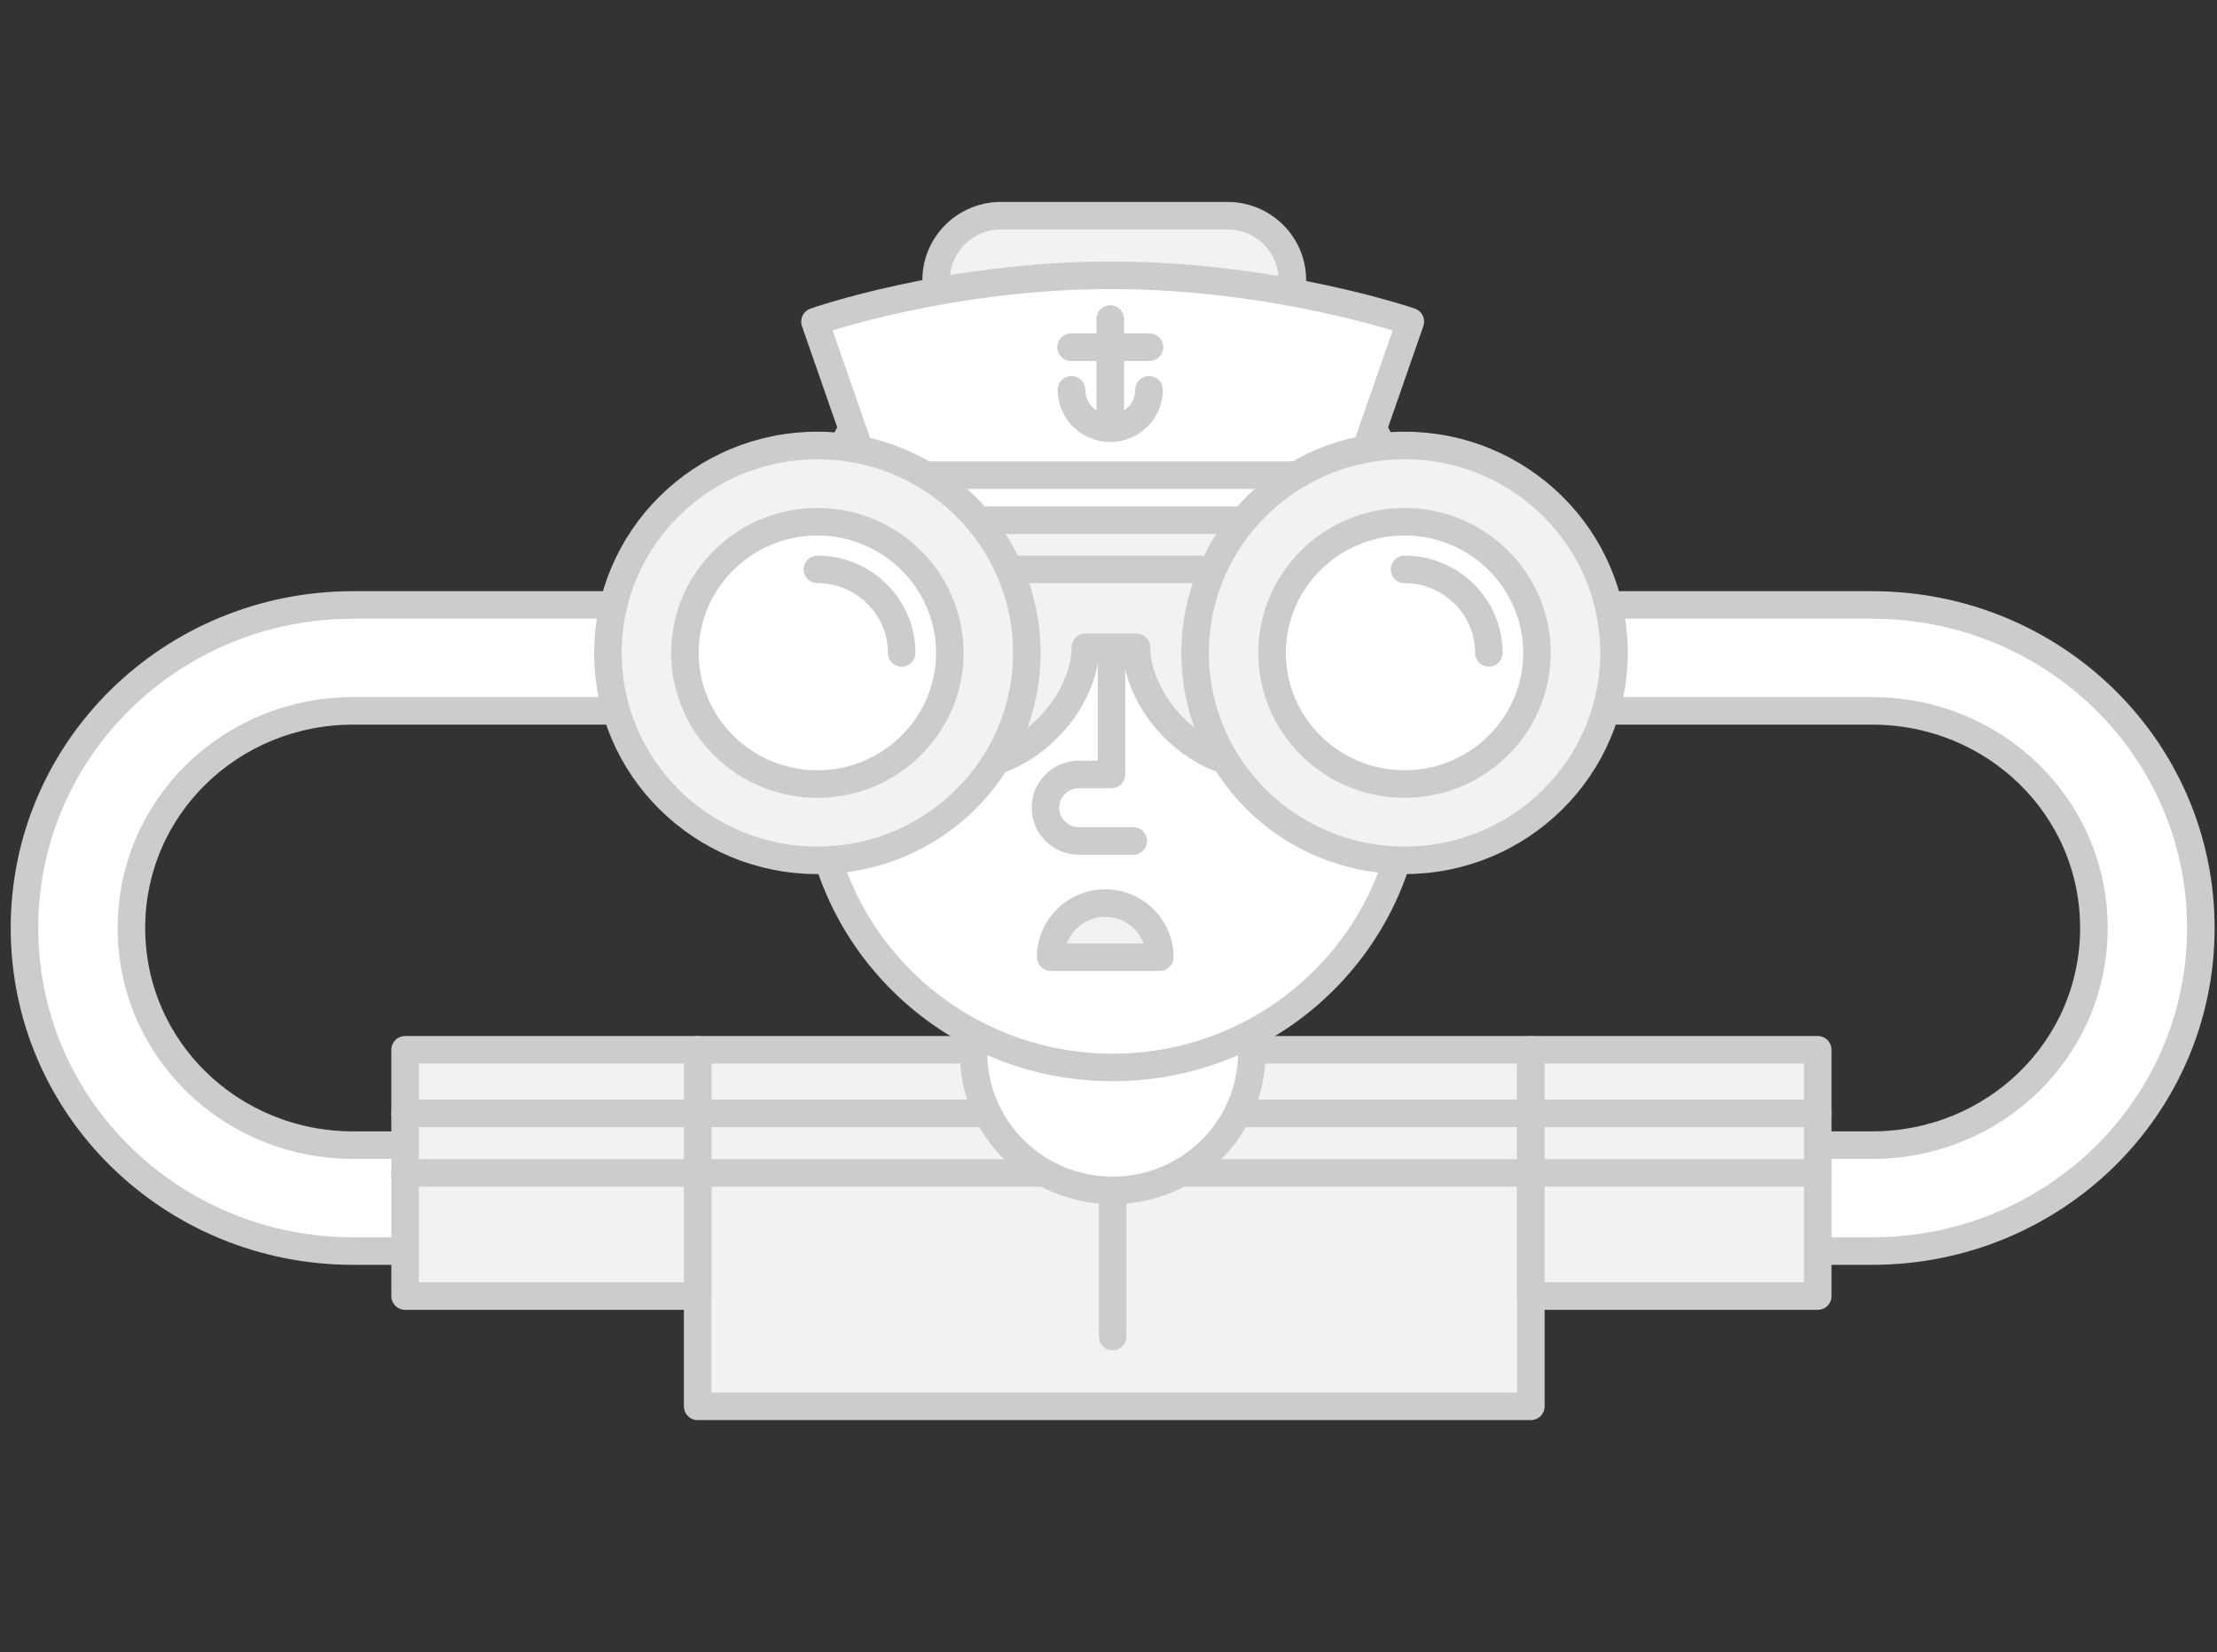 <svg width="161" height="120" fill="none" xmlns="http://www.w3.org/2000/svg"><rect width="100%" height="100%" fill="#333333" stroke="none"/><path fill-rule="evenodd" clip-rule="evenodd" d="M130.568 90.859v-7.693h5.387c8.881 0 16.105-6.974 16.105-15.769s-7.224-15.77-16.105-15.77h-20.921v-7.692h20.921c13.163 0 23.872 10.425 23.872 23.462 0 13.037-10.709 23.462-23.872 23.462h-5.387z" fill="#fff"/><path clip-rule="evenodd" d="M135.955 90.859h-5.387v-7.693h5.387c8.881 0 16.105-6.974 16.105-15.769s-7.224-15.77-16.105-15.77h-20.921v-7.692h20.921c13.163 0 23.872 10.425 23.872 23.462 0 13.037-10.709 23.462-23.872 23.462v0z" stroke="#CCC" stroke-width="2" stroke-linecap="round" stroke-linejoin="round"/><path fill-rule="evenodd" clip-rule="evenodd" d="M25.65 90.859h4.725v-7.693h-4.726c-8.88 0-16.105-6.974-16.105-15.769s7.224-15.77 16.105-15.77h20.26v-7.692h-20.26c-13.163 0-23.872 10.425-23.872 23.462 0 13.037 10.71 23.462 23.872 23.462" fill="#fff"/><path clip-rule="evenodd" d="M25.65 90.859h4.725v-7.693h-4.726c-8.88 0-16.105-6.974-16.105-15.769s7.224-15.77 16.105-15.77h20.26v-7.692h-20.26c-13.163 0-23.872 10.425-23.872 23.462 0 13.037 10.71 23.462 23.872 23.462v0z" stroke="#CCC" stroke-width="2" stroke-linecap="round" stroke-linejoin="round"/><mask id="a" maskUnits="userSpaceOnUse" x="1" y="0" width="160" height="120" style="mask-type:alpha"><path fill-rule="evenodd" clip-rule="evenodd" d="M1 120h159.605V0H1v120z" fill="#fff"/></mask><g mask="url(#a)"><path fill-rule="evenodd" clip-rule="evenodd" d="M50.664 102.135h60.507V76.242H50.664v25.893z" fill="#F2F2F2"/><path clip-rule="evenodd" d="M50.664 102.135h60.507V76.242H50.664v25.893z" stroke="#CCC" stroke-width="2" stroke-linecap="round" stroke-linejoin="round"/><path fill-rule="evenodd" clip-rule="evenodd" d="M111.171 94.127h20.836V76.242h-20.836v17.885z" fill="#F2F2F2"/><path clip-rule="evenodd" d="M111.171 94.127h20.836V76.242h-20.836v17.885z" stroke="#CCC" stroke-width="2" stroke-linecap="round" stroke-linejoin="round"/><path fill-rule="evenodd" clip-rule="evenodd" d="M29.42 94.127h21.244V76.242H29.42v17.885z" fill="#F2F2F2"/><path clip-rule="evenodd" d="M29.42 94.127h21.244V76.242H29.42v17.885z" stroke="#CCC" stroke-width="2" stroke-linecap="round" stroke-linejoin="round"/><path d="M29.42 80.857h102.588M29.42 85.186h102.588" stroke="#CCC" stroke-width="2" stroke-linecap="round" stroke-linejoin="round"/><path fill-rule="evenodd" clip-rule="evenodd" d="M90.907 76.445c0 5.527-4.524 10.008-10.105 10.008-5.58 0-10.105-4.48-10.105-10.008" fill="#fff"/><path d="M90.907 76.445c0 5.527-4.524 10.008-10.105 10.008-5.58 0-10.105-4.48-10.105-10.008" stroke="#CCC" stroke-width="2" stroke-linecap="round" stroke-linejoin="round"/><path fill-rule="evenodd" clip-rule="evenodd" d="M92.695 22.397H69.14a1.15 1.15 0 01-1.155-1.144v-.92c0-2.577 2.11-4.667 4.713-4.667h16.44c2.603 0 4.713 2.09 4.713 4.668v.919a1.15 1.15 0 01-1.155 1.144" fill="#F2F2F2"/><path clip-rule="evenodd" d="M92.695 22.397H69.14a1.15 1.15 0 01-1.155-1.144v-.92c0-2.577 2.11-4.667 4.713-4.667h16.44c2.603 0 4.713 2.09 4.713 4.668v.919a1.15 1.15 0 01-1.155 1.144v0z" stroke="#CCC" stroke-width="2" stroke-linecap="round" stroke-linejoin="round"/><path fill-rule="evenodd" clip-rule="evenodd" d="M80.802 77.524c-11.939 0-21.617-9.585-21.617-21.41V41.499c0-11.825 9.678-21.411 21.617-21.411 11.94 0 21.618 9.586 21.618 21.41v14.616c0 11.825-9.678 21.41-21.618 21.41" fill="#fff"/><path clip-rule="evenodd" d="M80.802 77.524v0c-11.939 0-21.617-9.585-21.617-21.41V41.499c0-11.825 9.678-21.411 21.617-21.411v0c11.94 0 21.618 9.586 21.618 21.41v14.616c0 11.825-9.678 21.41-21.618 21.41v0z" stroke="#CCC" stroke-width="2" stroke-linecap="round" stroke-linejoin="round"/><path d="M80.716 45.217v11.025h-2.354c-1.348 0-2.441 1.083-2.441 2.418v0c0 1.335 1.093 2.417 2.441 2.417h3.933" stroke="#CCC" stroke-width="2" stroke-linecap="round" stroke-linejoin="round"/><path fill-rule="evenodd" clip-rule="evenodd" d="M76.3 69.513c0-2.168 1.775-3.925 3.963-3.925s3.962 1.757 3.962 3.925h-7.924z" fill="#F2F2F2"/><path clip-rule="evenodd" d="M76.3 69.513c0-2.168 1.775-3.925 3.963-3.925s3.962 1.757 3.962 3.925h-7.924v0z" stroke="#CCC" stroke-width="2" stroke-linecap="round" stroke-linejoin="round"/><path fill-rule="evenodd" clip-rule="evenodd" d="M98.537 34.511h-35.47l-3.883-11.153s9.56-3.366 21.521-3.366c11.96 0 21.715 3.366 21.715 3.366L98.537 34.51z" fill="#fff"/><path clip-rule="evenodd" d="M98.537 34.511h-35.47l-3.883-11.153s9.56-3.366 21.521-3.366c11.96 0 21.715 3.366 21.715 3.366L98.537 34.51v0z" stroke="#CCC" stroke-width="2" stroke-linecap="round" stroke-linejoin="round"/><path d="M77.78 25.217h5.695m-2.848-2.051v7.308m2.816-2.164c0 1.54-1.261 2.789-2.816 2.789s-2.816-1.248-2.816-2.788" stroke="#CCC" stroke-width="2" stroke-linecap="round" stroke-linejoin="round"/><path fill-rule="evenodd" clip-rule="evenodd" d="M91.522 37.66c-.07 0-.139.12-.208.12h-21.27c-.07 0-.139-.12-.209-.12-4.962 0-8.985 3.93-8.985 8.845 0 4.914 4.023 9.152 8.985 9.152 4.963 0 8.986-4.8 8.986-8.645h3.715c0 3.846 4.022 8.618 8.986 8.618 4.963 0 8.985-4.07 8.985-8.985 0-4.915-4.022-8.985-8.986-8.985" fill="#F2F2F2"/><path clip-rule="evenodd" d="M91.522 37.66c-.07 0-.139.12-.208.12h-21.27c-.07 0-.139-.12-.209-.12-4.962 0-8.985 3.93-8.985 8.845 0 4.914 4.023 9.152 8.985 9.152 4.963 0 8.986-4.8 8.986-8.645h3.715c0 3.846 4.022 8.618 8.986 8.618 4.963 0 8.985-4.07 8.985-8.985 0-4.915-4.022-8.985-8.986-8.985v0z" stroke="#CCC" stroke-width="2" stroke-linecap="round" stroke-linejoin="round"/><path fill-rule="evenodd" clip-rule="evenodd" d="M117.21 47.416c0 8.32-6.81 15.065-15.211 15.065-8.4 0-15.21-6.745-15.21-15.065s6.81-15.064 15.21-15.064c8.401 0 15.211 6.744 15.211 15.064" fill="#F2F2F2"/><path clip-rule="evenodd" d="M117.21 47.416c0 8.32-6.81 15.065-15.211 15.065-8.4 0-15.21-6.745-15.21-15.065s6.81-15.064 15.21-15.064c8.401 0 15.211 6.744 15.211 15.064v0z" stroke="#CCC" stroke-width="2" stroke-linecap="round" stroke-linejoin="round"/><path fill-rule="evenodd" clip-rule="evenodd" d="M101.999 56.943c-5.304 0-9.62-4.274-9.62-9.526 0-5.253 4.316-9.526 9.62-9.526 5.303 0 9.618 4.273 9.618 9.526 0 5.252-4.315 9.526-9.618 9.526" fill="#fff"/><path clip-rule="evenodd" d="M101.999 56.943c-5.304 0-9.62-4.274-9.62-9.526 0-5.253 4.316-9.526 9.62-9.526 5.303 0 9.618 4.273 9.618 9.526 0 5.252-4.315 9.526-9.618 9.526v0z" stroke="#CCC" stroke-width="2" stroke-linecap="round" stroke-linejoin="round"/><path fill-rule="evenodd" clip-rule="evenodd" d="M101.998 41.352c3.376 0 6.124 2.72 6.124 6.064z" fill="#fff"/><path d="M101.998 41.352c3.376 0 6.124 2.72 6.124 6.064" stroke="#CCC" stroke-width="2" stroke-linecap="round" stroke-linejoin="round"/><path fill-rule="evenodd" clip-rule="evenodd" d="M74.57 47.416c0 8.32-6.81 15.065-15.212 15.065-8.4 0-15.21-6.745-15.21-15.065s6.81-15.064 15.21-15.064c8.401 0 15.211 6.744 15.211 15.064" fill="#F2F2F2"/><path clip-rule="evenodd" d="M74.57 47.416c0 8.32-6.81 15.065-15.212 15.065-8.4 0-15.21-6.745-15.21-15.065s6.81-15.064 15.21-15.064c8.401 0 15.211 6.744 15.211 15.064v0z" stroke="#CCC" stroke-width="2" stroke-linecap="round" stroke-linejoin="round"/><path fill-rule="evenodd" clip-rule="evenodd" d="M59.358 56.943c-5.303 0-9.619-4.274-9.619-9.526 0-5.253 4.316-9.526 9.619-9.526s9.619 4.273 9.619 9.526c0 5.252-4.316 9.526-9.62 9.526" fill="#fff"/><path clip-rule="evenodd" d="M59.358 56.943c-5.303 0-9.619-4.274-9.619-9.526 0-5.253 4.316-9.526 9.619-9.526s9.619 4.273 9.619 9.526c0 5.252-4.316 9.526-9.62 9.526v0z" stroke="#CCC" stroke-width="2" stroke-linecap="round" stroke-linejoin="round"/><path fill-rule="evenodd" clip-rule="evenodd" d="M59.357 41.352c3.377 0 6.124 2.72 6.124 6.064z" fill="#fff"/><path d="M59.357 41.352c3.377 0 6.124 2.72 6.124 6.064m22.57-6.064H73.553m7.249 45.101v10.614" stroke="#CCC" stroke-width="2" stroke-linecap="round" stroke-linejoin="round"/></g></svg>